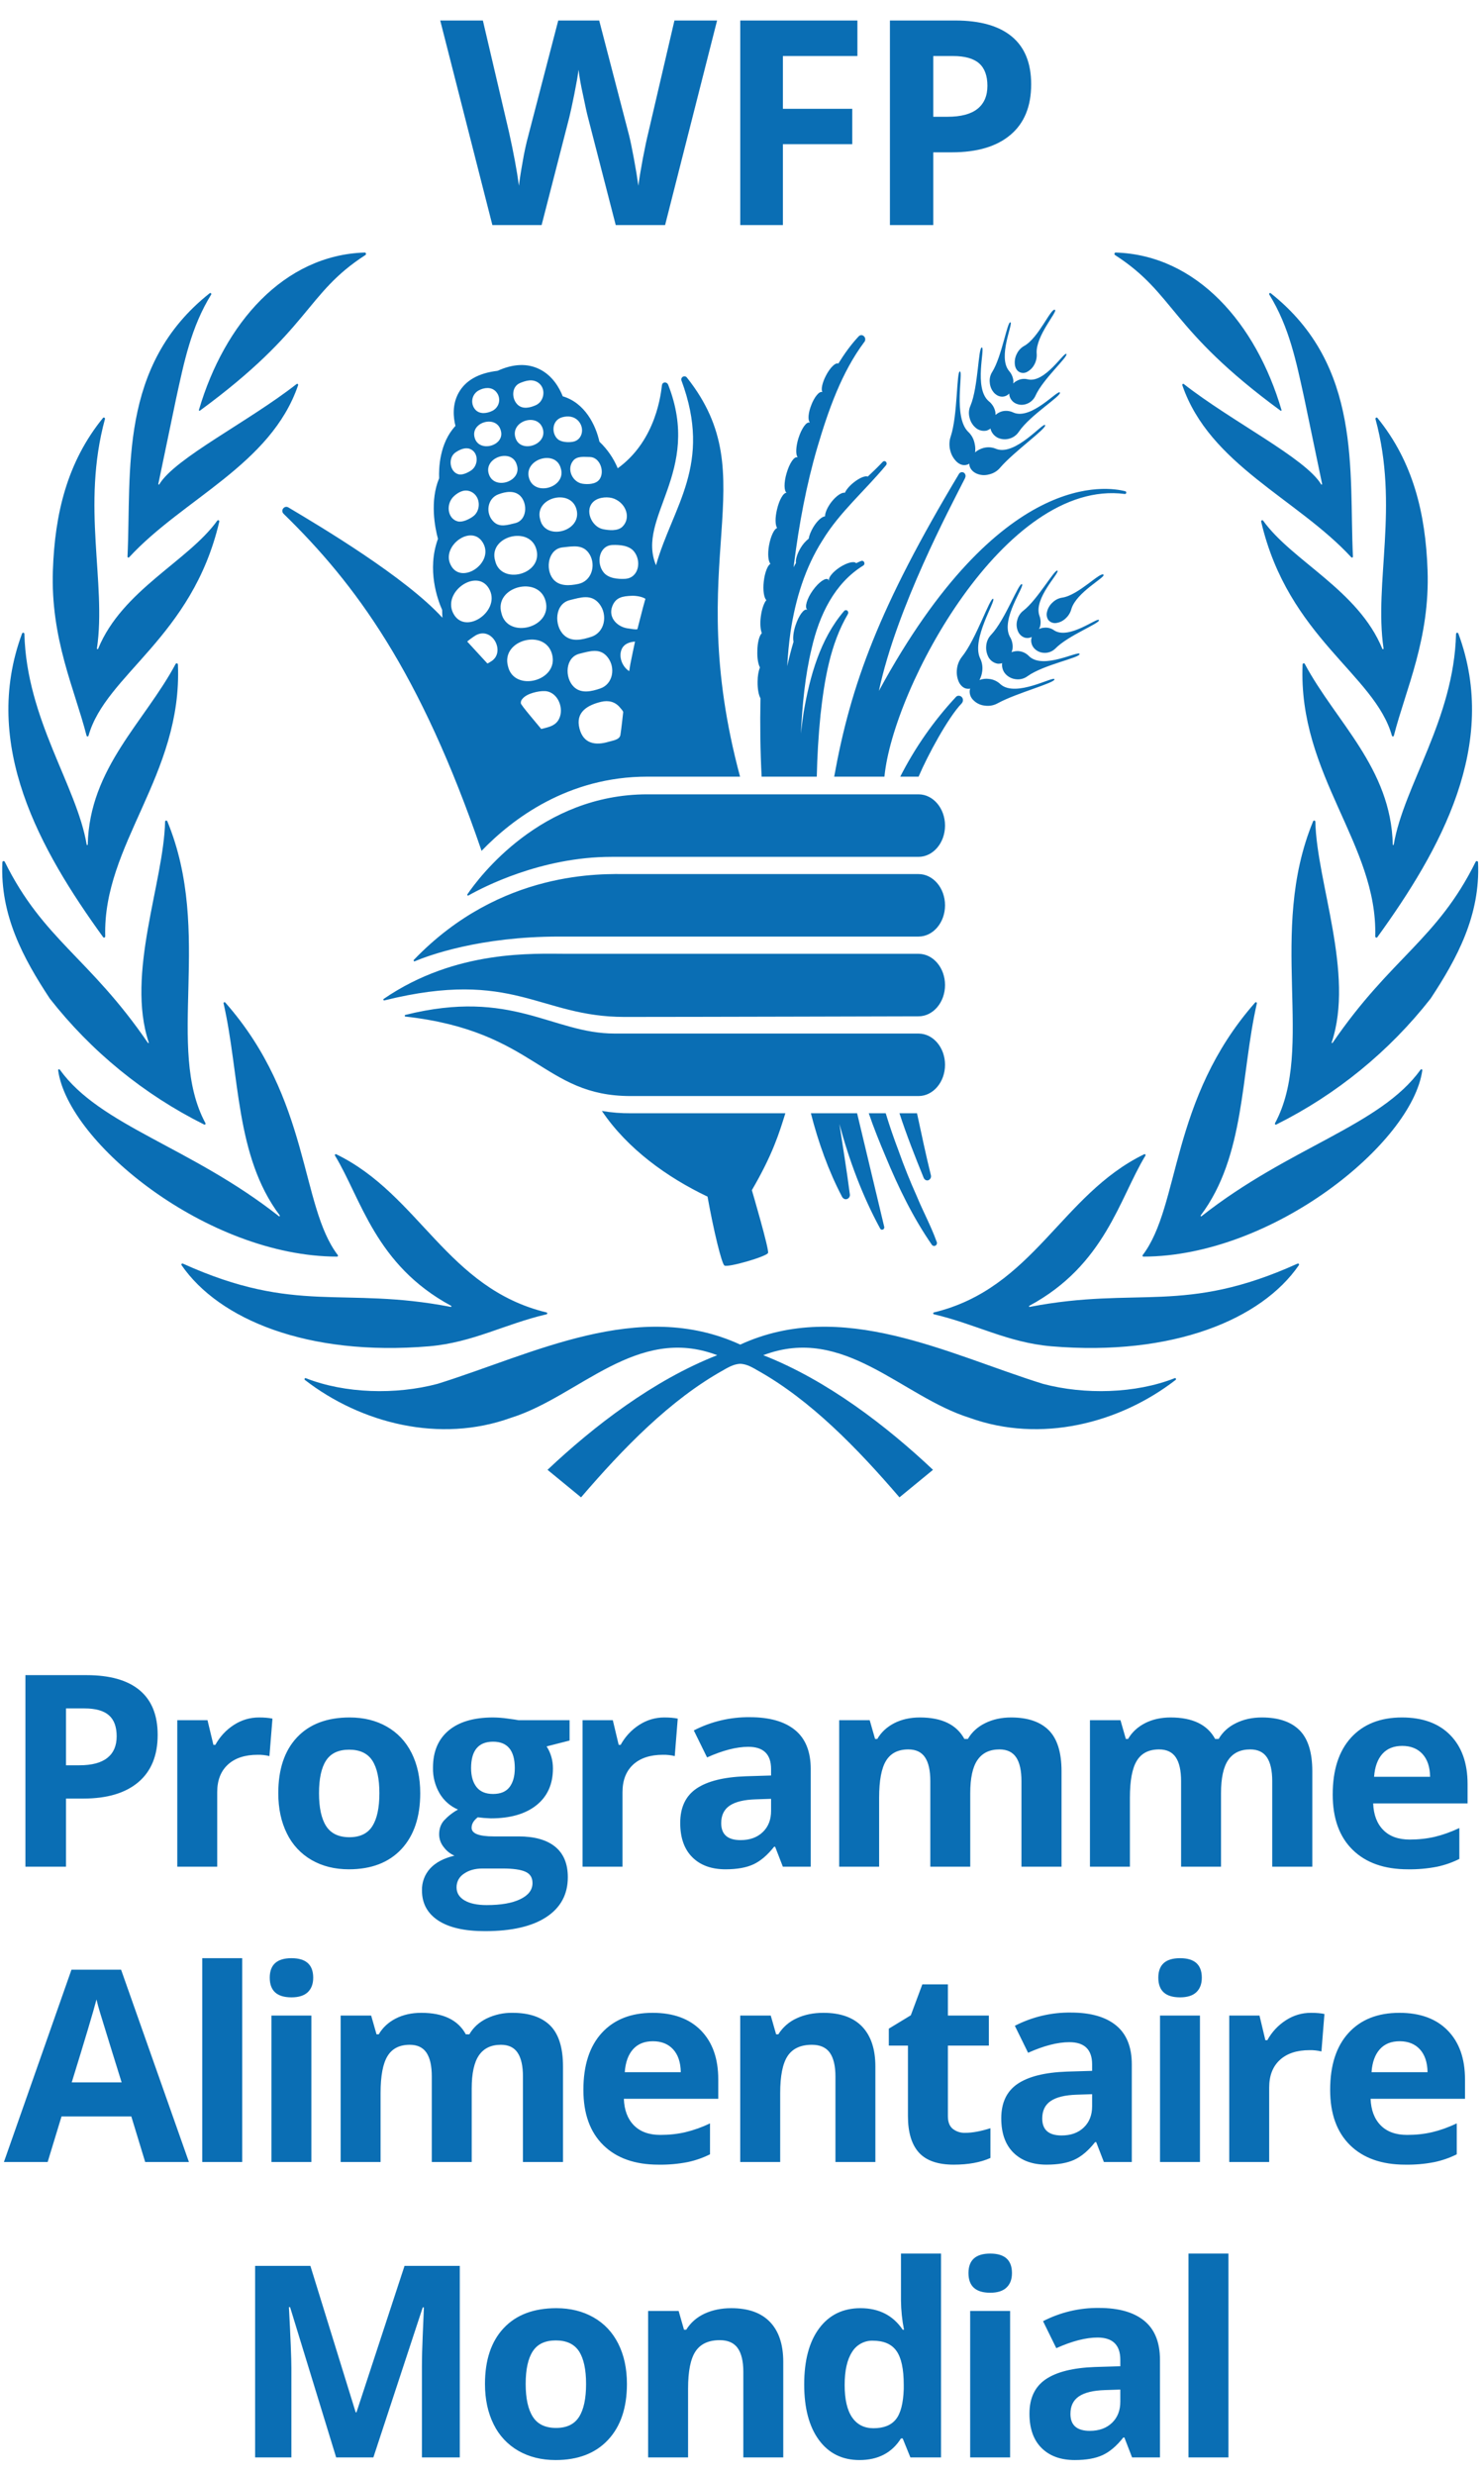 <svg width="57" height="95" viewBox="0 0 57 95" fill="none" xmlns="http://www.w3.org/2000/svg">
<path fill-rule="evenodd" clip-rule="evenodd" d="M12.912 94.333L11.142 88.564H11.097C11.16 89.738 11.192 90.521 11.192 90.913V94.333H9.799V86.98H11.922L13.662 92.603H13.692L15.538 86.98H17.66V94.333H16.206V90.853C16.206 90.689 16.209 90.499 16.214 90.284C16.219 90.07 16.242 89.5 16.282 88.574H16.237L14.341 94.333H12.912ZM20.191 91.512C20.191 92.068 20.283 92.489 20.467 92.774C20.648 93.059 20.947 93.201 21.359 93.201C21.767 93.201 22.062 93.06 22.242 92.776C22.422 92.493 22.511 92.071 22.511 91.512C22.511 90.955 22.42 90.538 22.24 90.259C22.058 89.982 21.761 89.842 21.349 89.842C20.939 89.842 20.644 89.98 20.465 90.257C20.283 90.533 20.191 90.952 20.191 91.512ZM24.08 91.512C24.08 92.427 23.838 93.143 23.355 93.659C22.873 94.176 22.201 94.434 21.34 94.434C20.799 94.434 20.322 94.315 19.91 94.079C19.498 93.843 19.167 93.488 18.96 93.061C18.739 92.618 18.628 92.102 18.628 91.512C18.628 90.593 18.868 89.879 19.347 89.369C19.826 88.859 20.5 88.604 21.369 88.604C21.908 88.604 22.385 88.722 22.797 88.957C23.209 89.191 23.527 89.528 23.748 89.968C23.969 90.407 24.08 90.922 24.08 91.512ZM30.085 94.333H28.551V91.049C28.551 90.644 28.478 90.339 28.335 90.136C28.19 89.934 27.961 89.832 27.645 89.832C27.217 89.832 26.906 89.976 26.715 90.262C26.524 90.549 26.429 91.023 26.429 91.688V94.333H24.894V88.71H26.066L26.272 89.43H26.358C26.529 89.158 26.764 88.952 27.064 88.813C27.364 88.674 27.706 88.604 28.088 88.604C28.742 88.604 29.238 88.781 29.577 89.135C29.915 89.489 30.085 89.999 30.085 90.667V94.333ZM33.55 93.212C33.942 93.212 34.229 93.098 34.412 92.869C34.594 92.642 34.695 92.254 34.712 91.708V91.542C34.712 90.938 34.619 90.506 34.432 90.244C34.246 89.982 33.944 89.852 33.524 89.852C33.364 89.847 33.207 89.885 33.067 89.962C32.927 90.038 32.809 90.15 32.727 90.287C32.538 90.577 32.443 90.999 32.443 91.552C32.443 92.105 32.539 92.52 32.73 92.797C32.921 93.073 33.194 93.212 33.55 93.212ZM33.012 94.434C32.351 94.434 31.832 94.177 31.455 93.664C31.078 93.151 30.889 92.44 30.889 91.531C30.889 90.609 31.081 89.892 31.465 89.377C31.849 88.862 32.378 88.604 33.051 88.604C33.76 88.604 34.3 88.88 34.672 89.43H34.722C34.649 89.06 34.61 88.685 34.606 88.308V86.508H36.145V94.333H34.968L34.672 93.604H34.606C34.258 94.157 33.725 94.434 33.012 94.434ZM37.264 94.333H38.798V88.71H37.264V94.333ZM37.199 87.257C37.199 86.757 37.477 86.508 38.034 86.508C38.591 86.508 38.869 86.757 38.869 87.257C38.869 87.495 38.8 87.68 38.66 87.812C38.521 87.945 38.312 88.011 38.034 88.011C37.477 88.011 37.199 87.76 37.199 87.257ZM43.031 91.728L42.437 91.748C41.992 91.762 41.66 91.842 41.442 91.989C41.223 92.137 41.115 92.361 41.115 92.663C41.115 93.096 41.363 93.313 41.859 93.313C42.215 93.313 42.499 93.21 42.712 93.005C42.925 92.801 43.031 92.529 43.031 92.191V91.728ZM43.483 94.333L43.187 93.568H43.146C42.889 93.894 42.623 94.119 42.349 94.245C42.076 94.371 41.72 94.434 41.281 94.434C40.741 94.434 40.316 94.279 40.006 93.971C39.696 93.662 39.541 93.224 39.541 92.653C39.541 92.057 39.75 91.616 40.167 91.333C40.585 91.05 41.214 90.893 42.055 90.862L43.031 90.833V90.586C43.031 90.017 42.739 89.731 42.156 89.731C41.707 89.731 41.178 89.867 40.572 90.139L40.063 89.103C40.729 88.76 41.468 88.585 42.217 88.595C42.971 88.595 43.549 88.759 43.951 89.088C44.353 89.416 44.554 89.916 44.554 90.586V94.333H43.483ZM45.65 94.333H47.184V86.508H45.65V94.333ZM4.672 79.937C4.392 79.041 4.114 78.144 3.839 77.246C3.789 77.083 3.745 76.919 3.706 76.753C3.595 77.182 3.279 78.243 2.755 79.937H4.672ZM5.577 82.994L5.044 81.244H2.363L1.83 82.994H0.15L2.745 75.611H4.651L7.257 82.994H5.577ZM7.768 82.994H9.302V75.169H7.768V82.994ZM10.426 82.994H11.96V77.371H10.426V82.994ZM10.361 75.918C10.361 75.418 10.639 75.169 11.196 75.169C11.752 75.169 12.03 75.418 12.03 75.918C12.03 76.156 11.961 76.341 11.822 76.474C11.682 76.606 11.474 76.672 11.196 76.672C10.639 76.672 10.361 76.421 10.361 75.918ZM18.118 82.994H16.585V79.71C16.585 79.305 16.517 79 16.381 78.797C16.245 78.595 16.031 78.493 15.739 78.493C15.347 78.493 15.062 78.637 14.885 78.926C14.707 79.214 14.618 79.688 14.618 80.349V82.994H13.084V77.371H14.256L14.462 78.091H14.548C14.698 77.832 14.917 77.631 15.201 77.484C15.487 77.339 15.813 77.266 16.182 77.266C17.024 77.266 17.594 77.541 17.892 78.091H18.028C18.179 77.829 18.401 77.626 18.695 77.482C19.005 77.334 19.344 77.26 19.687 77.266C20.324 77.266 20.806 77.43 21.135 77.756C21.461 78.083 21.625 78.607 21.625 79.328V82.994H20.086V79.71C20.086 79.305 20.017 79 19.881 78.797C19.746 78.595 19.532 78.493 19.24 78.493C18.864 78.493 18.584 78.627 18.398 78.895C18.212 79.163 18.118 79.589 18.118 80.173V82.994ZM25.078 78.357C24.753 78.357 24.498 78.46 24.314 78.666C24.13 78.873 24.024 79.165 23.997 79.544H26.149C26.142 79.165 26.044 78.873 25.853 78.666C25.662 78.46 25.403 78.357 25.078 78.357ZM25.295 83.095C24.389 83.095 23.681 82.845 23.173 82.346C22.663 81.846 22.408 81.139 22.408 80.223C22.408 79.281 22.643 78.553 23.114 78.038C23.586 77.523 24.237 77.266 25.068 77.266C25.863 77.266 26.481 77.492 26.924 77.944C27.367 78.398 27.588 79.022 27.588 79.82V80.566H23.962C23.978 81.001 24.107 81.341 24.349 81.586C24.591 81.831 24.93 81.953 25.365 81.953C25.704 81.953 26.024 81.918 26.326 81.848C26.652 81.769 26.968 81.656 27.271 81.511V82.697C26.998 82.834 26.709 82.934 26.411 82.997C26.043 83.068 25.669 83.101 25.295 83.095ZM33.623 82.994H32.089V79.71C32.089 79.305 32.016 79 31.873 78.797C31.728 78.595 31.499 78.493 31.183 78.493C30.755 78.493 30.444 78.637 30.253 78.923C30.062 79.21 29.967 79.685 29.967 80.349V82.994H28.432V77.371H29.604L29.81 78.091H29.896C30.065 77.82 30.311 77.606 30.602 77.475C30.902 77.335 31.244 77.266 31.626 77.266C32.28 77.266 32.776 77.442 33.115 77.796C33.453 78.15 33.623 78.66 33.623 79.328V82.994ZM37.077 81.873C37.345 81.873 37.667 81.814 38.042 81.696V82.838C37.66 83.009 37.19 83.095 36.634 83.095C36.02 83.095 35.574 82.939 35.294 82.63C35.014 82.319 34.874 81.854 34.874 81.234V78.524H34.139V77.874L34.984 77.361L35.426 76.175H36.408V77.371H37.982V78.524H36.408V81.234C36.408 81.452 36.468 81.613 36.592 81.717C36.73 81.826 36.902 81.881 37.077 81.873ZM41.948 80.389L41.354 80.409C40.909 80.423 40.577 80.503 40.359 80.65C40.14 80.798 40.032 81.023 40.032 81.324C40.032 81.757 40.28 81.974 40.776 81.974C41.132 81.974 41.416 81.871 41.629 81.666C41.842 81.462 41.948 81.19 41.948 80.852V80.389ZM42.4 82.994L42.104 82.229H42.063C41.806 82.555 41.54 82.78 41.266 82.906C40.993 83.032 40.638 83.095 40.198 83.095C39.658 83.095 39.233 82.94 38.923 82.632C38.613 82.323 38.458 81.885 38.458 81.314C38.458 80.718 38.667 80.277 39.084 79.994C39.502 79.711 40.131 79.554 40.972 79.523L41.948 79.494V79.247C41.948 78.678 41.656 78.393 41.073 78.393C40.624 78.393 40.096 78.528 39.489 78.8L38.98 77.764C39.646 77.421 40.385 77.246 41.134 77.256C41.887 77.256 42.466 77.42 42.868 77.749C43.27 78.077 43.472 78.577 43.472 79.247V82.994H42.4ZM44.556 82.994H46.09V77.371H44.556V82.994ZM44.491 75.918C44.491 75.418 44.769 75.169 45.326 75.169C45.883 75.169 46.161 75.418 46.161 75.918C46.161 76.156 46.092 76.341 45.952 76.474C45.813 76.606 45.604 76.672 45.326 76.672C44.769 76.672 44.491 76.421 44.491 75.918ZM50.353 77.266C50.56 77.266 50.733 77.281 50.871 77.311L50.756 78.749C50.608 78.713 50.456 78.696 50.303 78.699C49.813 78.699 49.431 78.825 49.158 79.076C48.885 79.328 48.749 79.68 48.749 80.133V82.994H47.215V77.371H48.377L48.602 78.316H48.678C48.852 78.002 49.088 77.748 49.385 77.555C49.681 77.362 50.004 77.266 50.353 77.266ZM53.76 78.357C53.435 78.357 53.181 78.46 52.997 78.666C52.812 78.873 52.707 79.165 52.68 79.544H54.832C54.825 79.165 54.726 78.873 54.536 78.666C54.345 78.46 54.086 78.357 53.76 78.357ZM53.977 83.095C53.072 83.095 52.364 82.845 51.855 82.346C51.346 81.846 51.091 81.139 51.091 80.223C51.091 79.281 51.326 78.553 51.797 78.038C52.268 77.523 52.92 77.266 53.751 77.266C54.546 77.266 55.164 77.492 55.606 77.944C56.05 78.398 56.27 79.022 56.27 79.82V80.566H52.644C52.661 81.001 52.79 81.341 53.032 81.586C53.273 81.831 53.612 81.953 54.048 81.953C54.387 81.953 54.707 81.918 55.009 81.848C55.31 81.777 55.625 81.665 55.954 81.511V82.697C55.681 82.834 55.392 82.934 55.093 82.997C54.725 83.069 54.351 83.101 53.977 83.095ZM2.535 67.764H3.048C3.528 67.764 3.886 67.669 4.124 67.479C4.362 67.29 4.481 67.015 4.481 66.652C4.481 66.287 4.382 66.017 4.182 65.843C3.983 65.668 3.67 65.581 3.244 65.581H2.535V67.764ZM6.056 66.597C6.056 67.388 5.808 67.993 5.314 68.412C4.819 68.831 4.116 69.041 3.204 69.041H2.535V71.656H0.976V64.304H3.325C4.217 64.304 4.895 64.495 5.359 64.879C5.823 65.264 6.056 65.836 6.056 66.597ZM9.947 65.928C10.155 65.928 10.327 65.943 10.465 65.973L10.349 67.411C10.201 67.375 10.049 67.358 9.897 67.361C9.407 67.361 9.026 67.487 8.753 67.738C8.479 67.99 8.343 68.342 8.343 68.795V71.656H6.809V66.033H7.97L8.197 66.979H8.272C8.447 66.664 8.682 66.41 8.979 66.217C9.276 66.025 9.598 65.928 9.947 65.928ZM12.253 68.835C12.253 69.392 12.344 69.813 12.527 70.098C12.71 70.382 13.008 70.525 13.42 70.525C13.829 70.525 14.123 70.383 14.302 70.1C14.482 69.816 14.572 69.395 14.572 68.835C14.572 68.278 14.481 67.861 14.3 67.582C14.119 67.305 13.822 67.165 13.41 67.165C13.001 67.165 12.706 67.304 12.525 67.58C12.344 67.856 12.253 68.275 12.253 68.835ZM16.141 68.835C16.141 69.75 15.899 70.466 15.417 70.983C14.934 71.499 14.261 71.757 13.4 71.757C12.86 71.757 12.384 71.639 11.971 71.402C11.559 71.166 11.228 70.811 11.021 70.384C10.8 69.941 10.689 69.425 10.689 68.835C10.689 67.916 10.928 67.202 11.408 66.692C11.887 66.183 12.562 65.928 13.43 65.928C13.97 65.928 14.446 66.045 14.858 66.28C15.271 66.515 15.588 66.852 15.809 67.291C16.03 67.731 16.141 68.245 16.141 68.835ZM18.094 67.874C18.094 68.18 18.164 68.421 18.303 68.599C18.442 68.776 18.654 68.865 18.939 68.865C19.227 68.865 19.439 68.776 19.573 68.599C19.707 68.421 19.773 68.18 19.773 67.874C19.773 67.197 19.495 66.858 18.939 66.858C18.376 66.858 18.094 67.197 18.094 67.874ZM17.536 72.451C17.536 72.662 17.638 72.828 17.84 72.949C18.043 73.069 18.327 73.13 18.693 73.13C19.243 73.13 19.674 73.055 19.985 72.903C20.297 72.753 20.453 72.547 20.453 72.285C20.453 72.073 20.361 71.928 20.176 71.848C19.992 71.767 19.707 71.727 19.322 71.727H18.527C18.245 71.727 18.01 71.793 17.82 71.926C17.732 71.982 17.659 72.059 17.609 72.151C17.56 72.243 17.534 72.347 17.536 72.451ZM21.877 66.033V66.814L20.996 67.039C21.156 67.291 21.238 67.572 21.238 67.885C21.238 68.488 21.027 68.958 20.607 69.295C20.185 69.632 19.601 69.801 18.854 69.801L18.577 69.785L18.351 69.76C18.193 69.881 18.114 70.015 18.114 70.162C18.114 70.384 18.396 70.494 18.959 70.494H19.915C20.531 70.494 21.002 70.627 21.326 70.892C21.648 71.156 21.81 71.546 21.81 72.059C21.81 72.716 21.537 73.226 20.988 73.588C20.441 73.949 19.653 74.131 18.627 74.131C17.843 74.131 17.243 73.994 16.829 73.721C16.415 73.447 16.208 73.064 16.208 72.571C16.199 72.257 16.312 71.953 16.525 71.722C16.736 71.494 17.046 71.331 17.455 71.233C17.291 71.162 17.149 71.048 17.043 70.904C16.931 70.767 16.869 70.596 16.867 70.419C16.867 70.204 16.929 70.026 17.053 69.884C17.209 69.716 17.39 69.574 17.591 69.464C17.298 69.338 17.052 69.123 16.889 68.85C16.712 68.549 16.622 68.204 16.631 67.854C16.631 67.24 16.83 66.767 17.229 66.431C17.628 66.096 18.198 65.928 18.939 65.928C19.127 65.93 19.314 65.944 19.5 65.971C19.717 65.999 19.854 66.021 19.915 66.033H21.877ZM25.514 65.928C25.722 65.928 25.894 65.943 26.032 65.973L25.917 67.411C25.769 67.375 25.616 67.358 25.464 67.361C24.974 67.361 24.593 67.487 24.319 67.738C24.047 67.99 23.91 68.342 23.91 68.795V71.656H22.376V66.033H23.538L23.763 66.979H23.84C24.008 66.67 24.251 66.408 24.546 66.217C24.843 66.025 25.165 65.928 25.514 65.928ZM29.617 69.051L29.023 69.071C28.578 69.085 28.246 69.165 28.028 69.312C27.809 69.46 27.701 69.685 27.701 69.986C27.701 70.419 27.949 70.636 28.445 70.636C28.801 70.636 29.085 70.533 29.298 70.328C29.511 70.124 29.617 69.853 29.617 69.514V69.051ZM30.069 71.656L29.773 70.892H29.732C29.474 71.217 29.209 71.442 28.935 71.568C28.662 71.694 28.306 71.757 27.867 71.757C27.327 71.757 26.902 71.603 26.592 71.294C26.282 70.985 26.127 70.547 26.127 69.977C26.127 69.38 26.336 68.939 26.753 68.656C27.171 68.373 27.8 68.216 28.641 68.186L29.617 68.156V67.909C29.617 67.34 29.325 67.055 28.742 67.055C28.293 67.055 27.764 67.19 27.158 67.462L26.649 66.426C27.314 66.083 28.053 65.909 28.802 65.918C29.556 65.918 30.135 66.082 30.537 66.411C30.939 66.739 31.14 67.239 31.14 67.909V71.656H30.069ZM37.267 71.656H35.733V68.372C35.733 67.967 35.666 67.662 35.53 67.459C35.394 67.257 35.181 67.155 34.889 67.155C34.497 67.155 34.212 67.299 34.034 67.588C33.856 67.876 33.767 68.351 33.767 69.011V71.656H32.233V66.033H33.405L33.611 66.753H33.697C33.847 66.494 34.065 66.293 34.35 66.146C34.635 66.001 34.963 65.928 35.331 65.928C36.173 65.928 36.743 66.203 37.041 66.753H37.176C37.328 66.491 37.55 66.288 37.843 66.145C38.136 66 38.468 65.928 38.837 65.928C39.473 65.928 39.956 66.092 40.283 66.418C40.609 66.745 40.773 67.27 40.773 67.99V71.656H39.234V68.372C39.234 67.967 39.166 67.662 39.03 67.459C38.894 67.257 38.68 67.155 38.389 67.155C38.014 67.155 37.733 67.289 37.547 67.558C37.36 67.825 37.267 68.251 37.267 68.835V71.656ZM46.899 71.656H45.365V68.372C45.365 67.967 45.298 67.662 45.162 67.459C45.026 67.257 44.812 67.155 44.52 67.155C44.129 67.155 43.843 67.299 43.666 67.588C43.488 67.876 43.399 68.351 43.399 69.011V71.656H41.865V66.033H43.037L43.243 66.753H43.329C43.479 66.494 43.697 66.293 43.982 66.146C44.267 66.001 44.595 65.928 44.963 65.928C45.804 65.928 46.375 66.203 46.673 66.753H46.808C46.96 66.491 47.181 66.288 47.475 66.145C47.768 66 48.099 65.928 48.468 65.928C49.105 65.928 49.588 66.092 49.915 66.418C50.241 66.745 50.405 67.27 50.405 67.99V71.656H48.866V68.372C48.866 67.967 48.798 67.662 48.662 67.459C48.526 67.257 48.312 67.155 48.021 67.155C47.645 67.155 47.365 67.289 47.178 67.558C46.992 67.825 46.899 68.251 46.899 68.835V71.656ZM53.859 67.02C53.534 67.02 53.279 67.122 53.095 67.328C52.911 67.535 52.806 67.827 52.778 68.206H54.93C54.924 67.827 54.825 67.535 54.635 67.328C54.443 67.122 54.184 67.02 53.859 67.02ZM54.076 71.757C53.171 71.757 52.463 71.507 51.954 71.008C51.444 70.508 51.189 69.801 51.189 68.885C51.189 67.943 51.425 67.215 51.895 66.7C52.367 66.186 53.018 65.928 53.849 65.928C54.644 65.928 55.262 66.154 55.705 66.606C56.148 67.06 56.369 67.685 56.369 68.482V69.228H52.743C52.76 69.663 52.889 70.003 53.131 70.248C53.372 70.493 53.711 70.615 54.146 70.615C54.485 70.615 54.806 70.58 55.107 70.51C55.409 70.439 55.723 70.327 56.053 70.173V71.359C55.78 71.496 55.491 71.596 55.192 71.659C54.824 71.73 54.45 71.763 54.076 71.757ZM35.847 4.482H36.395C36.907 4.482 37.29 4.381 37.544 4.179C37.798 3.977 37.926 3.682 37.926 3.295C37.926 2.905 37.819 2.617 37.606 2.431C37.393 2.245 37.059 2.151 36.604 2.151H35.847V4.482ZM39.607 3.236C39.607 4.081 39.343 4.728 38.814 5.175C38.286 5.623 37.535 5.847 36.561 5.847H35.847V8.64H34.182V0.787H36.69C37.642 0.787 38.367 0.992 38.863 1.402C39.359 1.813 39.607 2.423 39.607 3.236ZM30.071 8.64H28.433V0.787H32.933V2.151H30.071V4.177H32.735V5.535H30.071V8.64ZM25.546 8.64H23.65L22.586 4.514C22.546 4.368 22.479 4.064 22.385 3.604C22.316 3.298 22.261 2.989 22.221 2.678C22.199 2.872 22.145 3.182 22.06 3.61C21.974 4.037 21.907 4.343 21.861 4.525L20.803 8.64H18.912L16.909 0.787H18.547L19.551 5.073C19.727 5.864 19.854 6.55 19.933 7.13C19.954 6.926 20.003 6.61 20.08 6.183C20.136 5.847 20.209 5.515 20.298 5.186L21.442 0.787H23.015L24.16 5.186C24.21 5.383 24.273 5.684 24.348 6.088C24.423 6.493 24.48 6.84 24.52 7.13C24.555 6.851 24.613 6.502 24.691 6.085C24.77 5.669 24.842 5.331 24.906 5.073L25.905 0.787H27.543L25.546 8.64ZM21.473 35.952C18.422 35.952 16.463 36.677 15.929 36.901C15.897 36.915 15.872 36.87 15.896 36.846C19.249 33.36 23.174 33.553 24.118 33.553H35.28C35.842 33.553 36.298 34.09 36.298 34.753C36.298 35.415 35.842 35.952 35.28 35.952H21.473ZM23.987 39.037C20.7 39.037 19.741 37.169 14.765 38.402C14.731 38.411 14.708 38.364 14.738 38.345C17.511 36.441 20.529 36.614 21.748 36.614H35.28C35.842 36.614 36.298 37.151 36.298 37.813C36.298 38.476 35.842 39.013 35.28 39.013C35.28 39.013 26.591 39.037 23.987 39.037ZM24.221 42.074C20.846 42.074 20.576 39.584 15.574 39.023C15.539 39.02 15.535 38.968 15.57 38.959C19.678 37.932 21.207 39.675 23.607 39.675H35.28C35.842 39.675 36.298 40.212 36.298 40.874C36.298 41.537 35.842 42.074 35.28 42.074H24.221ZM23.489 32.892C20.772 32.892 18.52 34.076 17.993 34.375C17.964 34.392 17.934 34.356 17.953 34.329C18.394 33.681 20.773 30.492 24.864 30.492H35.28C35.842 30.492 36.298 31.029 36.298 31.692C36.298 32.354 35.842 32.892 35.28 32.892H23.489ZM38.429 26.267C38.309 26.151 38.153 26.078 37.986 26.062C37.863 26.045 37.739 26.06 37.623 26.104C37.671 26.006 37.71 25.9 37.726 25.775C37.752 25.599 37.722 25.42 37.642 25.262C37.306 24.526 38.266 23.054 38.146 22.987C38.03 22.924 37.484 24.547 36.954 25.204C36.842 25.344 36.773 25.514 36.755 25.692C36.734 25.868 36.764 26.046 36.842 26.205C36.915 26.338 37.028 26.431 37.159 26.439C37.195 26.444 37.231 26.442 37.266 26.434C37.258 26.453 37.252 26.472 37.248 26.492C37.239 26.563 37.248 26.636 37.272 26.703C37.297 26.77 37.337 26.831 37.39 26.88C37.508 26.999 37.664 27.072 37.831 27.087C38.001 27.112 38.174 27.079 38.324 26.995C39.043 26.601 40.534 26.213 40.502 26.075C40.473 25.937 39.02 26.79 38.429 26.267ZM39.529 25.193C39.423 25.078 39.278 25.008 39.122 24.994C39.031 24.989 38.939 25.003 38.854 25.036C38.868 24.991 38.886 24.951 38.891 24.906C38.91 24.745 38.874 24.581 38.789 24.443C38.424 23.766 39.377 22.488 39.253 22.424C39.13 22.36 38.608 23.792 38.077 24.358C37.963 24.472 37.894 24.623 37.881 24.784C37.864 24.946 37.899 25.108 37.98 25.249C38.017 25.309 38.067 25.36 38.125 25.399C38.184 25.439 38.25 25.465 38.319 25.477C38.379 25.481 38.439 25.474 38.497 25.456C38.495 25.464 38.487 25.475 38.489 25.482C38.483 25.555 38.493 25.628 38.517 25.696C38.541 25.765 38.579 25.828 38.629 25.881C38.735 25.993 38.879 26.062 39.033 26.075C39.187 26.092 39.342 26.05 39.466 25.958C40.085 25.512 41.502 25.246 41.466 25.103C41.431 24.964 40.075 25.714 39.529 25.193ZM40.492 24.199C40.38 24.117 40.241 24.08 40.103 24.096C40.035 24.1 39.968 24.117 39.907 24.146C39.917 24.117 39.935 24.093 39.946 24.063C39.984 23.921 39.976 23.77 39.923 23.633C39.692 22.969 40.715 21.986 40.616 21.906C40.515 21.832 39.851 23.022 39.306 23.442C39.191 23.53 39.11 23.655 39.075 23.796C39.032 23.936 39.04 24.087 39.096 24.223C39.119 24.282 39.154 24.336 39.2 24.38C39.246 24.424 39.301 24.457 39.361 24.478C39.451 24.503 39.547 24.493 39.631 24.452C39.611 24.506 39.603 24.564 39.608 24.622C39.621 24.757 39.686 24.872 39.794 24.951C39.896 25.031 40.035 25.071 40.179 25.06C40.319 25.048 40.449 24.985 40.547 24.885C41.038 24.388 42.261 23.923 42.211 23.803C42.159 23.684 41.059 24.568 40.492 24.199ZM42.387 22.065C42.285 21.914 41.429 22.852 40.796 22.942C40.661 22.963 40.536 23.025 40.437 23.12C40.328 23.215 40.251 23.341 40.217 23.481C40.201 23.536 40.197 23.593 40.207 23.65C40.216 23.706 40.238 23.759 40.271 23.806C40.308 23.848 40.355 23.88 40.407 23.899C40.459 23.918 40.516 23.924 40.571 23.915C40.709 23.895 40.836 23.831 40.935 23.734C41.04 23.639 41.115 23.515 41.151 23.378C41.342 22.735 42.463 22.164 42.387 22.065ZM24.693 23.335C24.667 23.429 24.483 24.151 24.483 24.151C24.431 24.181 24.21 24.133 24.152 24.127C23.73 24.087 23.352 23.721 23.514 23.282C23.647 22.924 23.918 22.886 24.263 22.871C24.405 22.864 24.662 22.898 24.791 22.987C24.791 22.987 24.74 23.152 24.693 23.335ZM24.207 25.517C24.195 25.6 24.181 25.682 24.168 25.764C23.906 25.6 23.751 25.222 23.877 24.924C23.974 24.699 24.215 24.639 24.391 24.629C24.327 24.924 24.266 25.22 24.207 25.517ZM23.829 28.214C23.797 28.399 23.546 28.424 23.376 28.475C22.88 28.623 22.41 28.56 22.258 27.967C22.092 27.332 22.573 27.066 23.087 26.941C23.368 26.875 23.628 26.931 23.819 27.167C23.867 27.226 23.924 27.279 23.937 27.335C23.937 27.335 23.861 28.04 23.829 28.214ZM22.268 25.092C22.651 24.999 23.048 24.855 23.342 25.233C23.651 25.628 23.549 26.264 23.05 26.431C22.722 26.542 22.326 26.638 22.045 26.37C21.677 26.019 21.704 25.222 22.268 25.092ZM21.893 23.035C22.297 22.937 22.714 22.788 23.024 23.184C23.347 23.599 23.239 24.268 22.717 24.443C22.37 24.558 21.953 24.659 21.659 24.377C21.273 24.01 21.302 23.173 21.893 23.035ZM21.517 27.48C21.412 27.85 21.108 27.906 20.788 27.983C20.578 27.725 20.014 27.074 20.005 26.997C20.002 26.966 20.006 26.936 20.016 26.907C20.043 26.83 20.132 26.755 20.197 26.713C20.389 26.588 20.798 26.495 21.019 26.54C21.415 26.625 21.622 27.109 21.517 27.48ZM19.513 25.581C19.224 24.558 20.94 24.111 21.205 25.116C21.478 26.147 19.746 26.585 19.513 25.581ZM19.26 23.538C18.967 22.52 20.691 22.073 20.956 23.072C21.229 24.106 19.494 24.544 19.26 23.538ZM19.019 21.529C18.738 20.58 20.358 20.16 20.604 21.096C20.859 22.058 19.239 22.472 19.019 21.529ZM18.854 25.395C18.774 25.442 18.744 25.467 18.718 25.467L17.947 24.629C17.956 24.606 18.195 24.433 18.274 24.388C18.914 24.032 19.442 25.049 18.854 25.395ZM17.392 23.508C17.011 22.668 18.397 21.757 18.817 22.663C19.203 23.498 17.817 24.425 17.392 23.508ZM18.557 20.849C18.995 21.627 17.676 22.496 17.298 21.659C16.962 20.936 18.135 20.094 18.557 20.849ZM17.449 19.034C17.644 18.862 17.869 18.768 18.1 18.879C18.471 19.058 18.481 19.613 18.158 19.833C18.011 19.935 17.762 20.059 17.581 20.014C17.184 19.913 17.109 19.335 17.449 19.034ZM17.499 17.365C17.659 17.257 17.872 17.16 18.056 17.235C18.39 17.371 18.379 17.856 18.108 18.05C17.985 18.138 17.762 18.247 17.613 18.207C17.274 18.122 17.191 17.574 17.499 17.365ZM18.386 14.987C18.585 14.879 18.872 14.835 19.051 15.035C19.1 15.088 19.135 15.152 19.155 15.221C19.175 15.291 19.179 15.364 19.166 15.435C19.153 15.506 19.124 15.573 19.08 15.63C19.037 15.688 18.981 15.735 18.917 15.768C18.704 15.875 18.418 15.914 18.25 15.717C18.204 15.663 18.171 15.599 18.153 15.53C18.135 15.461 18.132 15.39 18.145 15.32C18.158 15.25 18.186 15.184 18.228 15.126C18.27 15.069 18.324 15.021 18.386 14.987ZM18.229 16.793C18.069 16.198 19.072 15.917 19.234 16.522C19.415 17.11 18.389 17.402 18.229 16.793ZM19.846 17.833C20.079 18.476 18.99 18.84 18.778 18.205C18.56 17.562 19.654 17.195 19.846 17.833ZM19.982 14.7C20.19 14.616 20.456 14.527 20.688 14.7C20.977 14.916 20.914 15.401 20.583 15.553C20.365 15.651 20.087 15.717 19.893 15.545C19.646 15.324 19.633 14.84 19.982 14.7ZM19.791 20.081C19.497 20.149 19.19 20.267 18.946 20.014C18.633 19.692 18.722 19.129 19.145 18.975C19.418 18.872 19.764 18.813 19.988 19.041C20.274 19.334 20.242 19.972 19.791 20.081ZM19.796 16.796C19.607 16.159 20.646 15.832 20.846 16.451C21.05 17.086 19.974 17.423 19.796 16.796ZM21.536 17.965C21.78 18.693 20.549 19.082 20.323 18.364C20.095 17.631 21.334 17.243 21.536 17.965ZM21.601 16.015C21.818 15.957 22.048 15.978 22.213 16.156C22.465 16.427 22.378 16.889 22.006 16.958C21.83 16.99 21.559 16.977 21.423 16.857C21.176 16.64 21.188 16.126 21.601 16.015ZM22.651 17.543C23.048 17.543 23.247 18.125 23.016 18.415C22.877 18.59 22.578 18.601 22.373 18.569C21.995 18.51 21.754 18.024 22.008 17.694C22.163 17.495 22.428 17.543 22.651 17.543ZM20.748 19.94C20.505 19.103 21.927 18.728 22.145 19.56C22.365 20.405 20.935 20.777 20.748 19.94ZM21.62 21.011C22.008 20.971 22.412 20.88 22.651 21.287C22.901 21.717 22.714 22.315 22.21 22.416C21.88 22.485 21.478 22.517 21.242 22.225C20.932 21.837 21.055 21.063 21.62 21.011ZM23.594 19.146C24.074 19.344 24.237 19.911 23.898 20.227C23.717 20.392 23.386 20.359 23.163 20.314C22.717 20.227 22.426 19.556 22.817 19.238C23.017 19.075 23.376 19.056 23.594 19.146ZM24.349 21.165C24.651 21.534 24.538 22.187 24.011 22.22C23.735 22.235 23.376 22.204 23.189 21.978C22.89 21.616 23.003 20.939 23.53 20.92C23.806 20.91 24.163 20.939 24.349 21.165ZM26.389 14.5C26.375 14.479 26.354 14.462 26.33 14.453C26.306 14.444 26.28 14.443 26.255 14.45C26.192 14.471 26.15 14.541 26.173 14.602C27.378 17.838 25.84 19.432 25.197 21.699C24.425 19.857 26.982 18.125 25.664 14.769C25.656 14.748 25.642 14.728 25.625 14.713C25.608 14.699 25.587 14.688 25.564 14.684C25.499 14.676 25.436 14.703 25.425 14.79C25.391 15.027 25.236 16.887 23.727 17.976C23.567 17.591 23.327 17.243 23.024 16.956C22.885 16.329 22.475 15.468 21.615 15.213C21.486 14.889 21.226 14.423 20.727 14.174C20.258 13.94 19.715 13.961 19.111 14.235C18.381 14.32 17.88 14.604 17.615 15.08C17.365 15.529 17.41 16.018 17.494 16.35C16.88 17.006 16.851 17.979 16.867 18.359C16.502 19.235 16.707 20.259 16.822 20.684C16.387 21.874 16.812 23.03 16.983 23.413C16.983 23.516 16.988 23.615 16.993 23.713C15.565 22.15 12.316 20.216 11.075 19.478C11.047 19.461 11.014 19.453 10.981 19.457C10.948 19.461 10.918 19.476 10.894 19.499C10.879 19.513 10.867 19.529 10.858 19.547C10.85 19.566 10.845 19.586 10.844 19.606C10.844 19.626 10.847 19.646 10.854 19.665C10.861 19.684 10.872 19.701 10.886 19.716C13.655 22.416 16.124 25.748 18.497 32.662C19.681 31.432 21.819 29.813 24.864 29.813H28.425C26.163 21.385 29.456 18.369 26.389 14.5ZM43.224 18.858C42.573 18.688 38.416 17.952 33.758 26.521C34.437 23.33 36.503 19.469 37.07 18.348V18.34C37.086 18.308 37.09 18.272 37.083 18.237C37.075 18.202 37.056 18.171 37.028 18.149C37.013 18.139 36.997 18.131 36.979 18.128C36.962 18.124 36.944 18.123 36.926 18.127C36.909 18.13 36.892 18.136 36.877 18.146C36.862 18.156 36.849 18.168 36.839 18.183C33.761 23.317 32.679 26.274 32.041 29.813H33.971C34.298 26.402 38.608 18.364 43.201 18.962H43.205C43.211 18.963 43.217 18.963 43.223 18.961C43.229 18.96 43.235 18.957 43.24 18.953C43.245 18.95 43.249 18.945 43.252 18.939C43.255 18.934 43.257 18.928 43.258 18.922C43.26 18.916 43.261 18.909 43.26 18.902C43.26 18.895 43.258 18.889 43.255 18.883C43.252 18.877 43.247 18.871 43.242 18.867C43.237 18.863 43.23 18.86 43.224 18.858ZM33.962 47.091L32.921 42.735H31.146C31.427 43.841 31.829 44.965 32.348 45.95C32.383 46.009 32.446 46.044 32.509 46.033C32.53 46.029 32.55 46.022 32.569 46.01C32.587 45.999 32.602 45.984 32.615 45.966C32.627 45.949 32.636 45.929 32.641 45.908C32.645 45.887 32.646 45.865 32.642 45.844C32.522 44.922 32.377 44.032 32.241 43.145C32.616 44.539 33.122 45.902 33.805 47.157C33.824 47.196 33.863 47.215 33.899 47.202C33.95 47.191 33.975 47.139 33.962 47.091ZM35.755 45.113C35.574 44.386 35.385 43.492 35.222 42.735H34.548C34.81 43.543 35.164 44.444 35.479 45.215C35.511 45.289 35.582 45.326 35.65 45.308C35.689 45.295 35.722 45.268 35.741 45.231C35.761 45.195 35.766 45.153 35.755 45.113ZM35.981 47.675L35.975 47.664C35.758 47.056 35.456 46.511 35.217 45.927C34.958 45.351 34.722 44.764 34.511 44.168C34.331 43.696 34.167 43.218 34.02 42.735H33.369C33.553 43.28 33.792 43.867 34.015 44.394C34.506 45.581 35.072 46.745 35.794 47.786C35.808 47.805 35.827 47.819 35.85 47.825C35.872 47.832 35.896 47.83 35.918 47.821C35.975 47.8 36.002 47.733 35.981 47.675ZM36.954 26.774C36.905 26.7 36.784 26.684 36.726 26.745C35.87 27.662 35.147 28.695 34.579 29.813H35.283C35.634 28.987 36.426 27.528 36.936 27.003L36.941 26.997C36.993 26.938 37.004 26.84 36.954 26.774ZM31.6 20.729C32.251 19.661 33.217 18.842 34.036 17.854C34.05 17.835 34.057 17.812 34.056 17.788C34.054 17.765 34.044 17.743 34.028 17.726C34.02 17.718 34.011 17.712 34.001 17.707C33.991 17.703 33.98 17.701 33.969 17.7C33.958 17.7 33.947 17.702 33.937 17.706C33.927 17.71 33.918 17.716 33.91 17.724C33.723 17.923 33.53 18.109 33.33 18.295C33.243 18.252 33.023 18.337 32.8 18.513C32.624 18.651 32.498 18.805 32.453 18.916C32.341 18.89 32.128 19.023 31.936 19.268C31.779 19.472 31.687 19.688 31.69 19.82C31.569 19.831 31.393 19.985 31.243 20.229C31.146 20.392 31.083 20.548 31.062 20.678C30.938 20.776 30.833 20.896 30.753 21.032C30.619 21.255 30.551 21.481 30.572 21.611C30.54 21.667 30.509 21.72 30.483 21.776L30.498 21.643C30.69 20.131 30.968 18.632 31.39 17.187C31.816 15.747 32.325 14.294 33.198 13.127L33.204 13.122C33.226 13.091 33.236 13.052 33.233 13.014C33.231 12.976 33.215 12.94 33.188 12.912C33.175 12.898 33.16 12.886 33.142 12.878C33.125 12.87 33.106 12.865 33.087 12.865C33.067 12.865 33.048 12.868 33.031 12.876C33.013 12.884 32.997 12.895 32.984 12.909C32.682 13.23 32.427 13.589 32.199 13.958C32.099 13.905 31.889 14.102 31.729 14.41C31.582 14.689 31.53 14.947 31.585 15.046C31.585 15.046 31.582 15.053 31.577 15.051C31.472 15.005 31.278 15.239 31.16 15.553C31.044 15.848 31.023 16.119 31.102 16.209C31.097 16.214 31.097 16.217 31.094 16.222C30.976 16.18 30.785 16.448 30.666 16.828C30.569 17.15 30.558 17.429 30.629 17.541C30.635 17.545 30.629 17.559 30.624 17.556C30.503 17.514 30.32 17.79 30.212 18.167C30.104 18.531 30.113 18.853 30.215 18.916C30.096 18.903 29.931 19.18 29.845 19.554C29.766 19.878 29.774 20.158 29.85 20.269C29.735 20.304 29.606 20.575 29.54 20.925C29.477 21.268 29.509 21.553 29.593 21.643C29.485 21.699 29.375 21.978 29.336 22.323C29.296 22.666 29.346 22.948 29.435 23.038C29.346 23.139 29.26 23.378 29.223 23.665C29.186 23.938 29.21 24.175 29.262 24.308C29.165 24.391 29.092 24.667 29.089 24.999C29.081 25.265 29.12 25.49 29.189 25.621C29.136 25.753 29.099 25.948 29.099 26.163C29.094 26.442 29.139 26.681 29.21 26.806C29.189 27.786 29.202 28.831 29.254 29.813H31.372C31.389 29.026 31.436 28.24 31.514 27.457C31.663 26.107 31.887 24.736 32.561 23.583L32.566 23.575C32.577 23.555 32.582 23.532 32.58 23.509C32.577 23.486 32.568 23.465 32.553 23.447C32.544 23.439 32.533 23.432 32.522 23.428C32.51 23.424 32.498 23.422 32.486 23.423C32.474 23.423 32.462 23.427 32.45 23.432C32.44 23.438 32.43 23.445 32.422 23.455C31.506 24.518 31.104 25.961 30.868 27.345C30.826 27.616 30.792 27.89 30.761 28.161C30.818 27.05 30.921 25.945 31.175 24.893C31.467 23.612 32.049 22.392 33.159 21.709C33.177 21.698 33.191 21.68 33.198 21.66C33.205 21.64 33.205 21.618 33.198 21.598C33.195 21.586 33.19 21.576 33.183 21.566C33.176 21.556 33.168 21.548 33.157 21.542C33.147 21.535 33.136 21.531 33.124 21.529C33.112 21.528 33.1 21.528 33.089 21.531C33.018 21.553 32.952 21.59 32.884 21.619C32.81 21.529 32.54 21.595 32.262 21.773C31.997 21.946 31.821 22.158 31.839 22.275C31.839 22.281 31.826 22.289 31.826 22.278C31.824 22.265 31.821 22.251 31.813 22.244C31.713 22.161 31.446 22.347 31.22 22.663C30.992 22.979 30.902 23.309 30.999 23.394C31.005 23.396 31.002 23.405 30.997 23.405C30.879 23.357 30.682 23.625 30.558 24C30.469 24.263 30.449 24.505 30.48 24.643C30.48 24.648 30.474 24.653 30.474 24.653C30.383 24.957 30.306 25.262 30.236 25.573C30.262 25.134 30.301 24.693 30.364 24.258C30.551 23.003 30.929 21.776 31.6 20.729ZM38.264 17.232C38.111 17.165 37.94 17.152 37.778 17.195C37.658 17.226 37.547 17.284 37.453 17.365C37.469 17.25 37.462 17.133 37.434 17.02C37.4 16.847 37.312 16.689 37.182 16.57C36.611 15.999 37.004 14.28 36.87 14.259C36.739 14.24 36.786 15.954 36.516 16.756C36.458 16.927 36.452 17.11 36.497 17.285C36.537 17.458 36.628 17.616 36.758 17.737C36.87 17.835 37.007 17.88 37.135 17.84C37.17 17.834 37.203 17.819 37.232 17.798C37.232 17.819 37.232 17.84 37.235 17.862C37.264 18.002 37.364 18.112 37.5 18.175C37.653 18.245 37.826 18.258 37.988 18.212C38.155 18.175 38.306 18.084 38.416 17.952C38.954 17.328 40.219 16.437 40.143 16.318C40.067 16.201 38.999 17.514 38.264 17.232ZM40.71 15.066C40.628 14.95 39.616 16.132 38.925 15.837C38.785 15.768 38.624 15.752 38.474 15.794C38.387 15.822 38.307 15.867 38.238 15.927C38.235 15.879 38.238 15.837 38.227 15.794C38.191 15.636 38.1 15.495 37.972 15.396C37.395 14.891 37.849 13.355 37.713 13.339C37.574 13.323 37.576 14.851 37.277 15.569C37.21 15.716 37.197 15.881 37.241 16.036C37.278 16.195 37.367 16.336 37.495 16.437C37.55 16.48 37.614 16.511 37.682 16.527C37.75 16.543 37.82 16.544 37.889 16.531C37.947 16.514 38.001 16.485 38.049 16.448C38.049 16.456 38.046 16.467 38.049 16.475C38.091 16.621 38.19 16.735 38.319 16.802C38.458 16.868 38.617 16.881 38.765 16.839C38.914 16.8 39.044 16.707 39.13 16.579C39.557 15.938 40.791 15.189 40.71 15.066ZM40.959 13.587C40.87 13.494 40.143 14.71 39.484 14.564C39.351 14.528 39.209 14.542 39.085 14.604C39.022 14.633 38.965 14.672 38.917 14.721C38.917 14.692 38.925 14.663 38.925 14.631C38.913 14.485 38.853 14.346 38.755 14.237C38.311 13.695 38.928 12.412 38.81 12.372C38.689 12.337 38.479 13.688 38.112 14.275C38.033 14.397 38 14.543 38.017 14.687C38.027 14.834 38.086 14.974 38.185 15.083C38.28 15.181 38.395 15.234 38.521 15.226C38.615 15.218 38.702 15.175 38.765 15.106C38.765 15.164 38.778 15.221 38.802 15.274C38.86 15.396 38.962 15.481 39.088 15.516C39.211 15.556 39.358 15.545 39.489 15.481C39.615 15.42 39.716 15.317 39.773 15.189C40.061 14.548 41.046 13.68 40.959 13.587ZM40.523 11.896C40.374 11.79 39.899 12.973 39.335 13.281C39.215 13.349 39.119 13.452 39.059 13.576C38.992 13.703 38.964 13.847 38.98 13.99C38.993 14.115 39.051 14.222 39.143 14.275C39.191 14.302 39.246 14.316 39.301 14.316C39.356 14.315 39.41 14.3 39.458 14.272C39.58 14.204 39.678 14.101 39.739 13.975C39.804 13.848 39.831 13.704 39.818 13.562C39.776 12.893 40.628 11.963 40.523 11.896ZM30.165 42.735H24.221C23.851 42.738 23.482 42.708 23.118 42.645C24.094 44.096 25.625 45.196 27.176 45.935C27.414 47.258 27.714 48.482 27.822 48.578C27.931 48.674 29.454 48.235 29.501 48.095C29.546 47.954 28.879 45.687 28.879 45.687C29.68 44.313 29.926 43.503 30.165 42.735ZM45.119 52.904C43.618 53.497 41.66 53.547 40.061 53.122C36.401 51.982 32.335 49.822 28.433 51.615C24.53 49.822 20.465 51.982 16.804 53.122C15.206 53.547 13.248 53.497 11.747 52.904C11.738 52.901 11.729 52.901 11.721 52.905C11.712 52.908 11.705 52.914 11.701 52.922C11.697 52.93 11.695 52.939 11.697 52.948C11.698 52.957 11.703 52.965 11.71 52.971C13.87 54.642 16.896 55.41 19.62 54.427C22.237 53.611 24.449 50.84 27.549 52.022C25.095 52.981 22.801 54.751 21.03 56.422L22.318 57.479C23.926 55.606 25.738 53.733 27.787 52.594C28.068 52.429 28.236 52.362 28.433 52.352C28.63 52.362 28.798 52.429 29.076 52.594C31.128 53.733 32.939 55.606 34.548 57.479L35.836 56.422C34.065 54.751 31.771 52.981 29.317 52.022C32.417 50.84 34.629 53.611 37.245 54.427C39.97 55.41 42.995 54.642 45.155 52.971C45.19 52.941 45.161 52.889 45.119 52.904ZM20.99 50.38C17.163 49.452 16.117 45.865 12.917 44.309C12.883 44.29 12.846 44.33 12.868 44.361C13.875 46.02 14.421 48.56 17.326 50.125C17.35 50.138 17.337 50.176 17.31 50.167C13.143 49.365 11.392 50.48 7.026 48.507C6.989 48.49 6.949 48.53 6.973 48.565C8.408 50.648 11.815 52.072 16.481 51.68C18.161 51.536 19.379 50.829 20.99 50.452C21.03 50.441 21.03 50.388 20.99 50.38ZM12.975 48.18C11.521 46.274 11.936 42.207 8.653 38.484C8.626 38.455 8.579 38.479 8.587 38.516C9.214 41.258 9.028 44.372 10.744 46.654C10.76 46.679 10.737 46.702 10.713 46.687C7.327 44.021 3.847 43.219 2.299 41.062C2.275 41.032 2.228 41.048 2.233 41.085C2.616 43.878 7.981 48.23 12.946 48.238C12.953 48.238 12.959 48.236 12.965 48.233C12.971 48.229 12.976 48.224 12.979 48.218C12.982 48.212 12.983 48.205 12.982 48.199C12.982 48.192 12.979 48.185 12.975 48.18ZM7.891 43.115C6.333 40.225 8.196 35.813 6.427 31.527C6.409 31.482 6.341 31.493 6.341 31.541C6.288 33.882 4.834 37.376 5.713 40.015C5.724 40.038 5.692 40.052 5.679 40.03C3.441 36.76 1.664 36.076 0.184 33.082C0.163 33.037 0.095 33.05 0.092 33.098C-0.003 35.133 0.898 36.791 1.913 38.332C3.506 40.364 5.531 42.016 7.842 43.168C7.876 43.185 7.907 43.149 7.891 43.115ZM6.834 25.509C6.831 25.461 6.768 25.445 6.745 25.488C5.556 27.712 3.438 29.481 3.37 32.418C3.367 32.447 3.336 32.449 3.33 32.423C2.945 30.156 1.021 27.616 0.937 24.334C0.937 24.284 0.866 24.271 0.847 24.319C-0.735 28.586 1.54 32.633 3.963 35.976C3.989 36.01 4.042 35.989 4.042 35.943C3.942 32.401 7.012 29.758 6.834 25.509ZM8.345 19.987C7.222 21.547 4.695 22.65 3.771 24.9C3.758 24.933 3.719 24.924 3.724 24.887C4.092 22.366 3.118 19.437 4.031 16.087C4.044 16.039 3.984 16.007 3.955 16.044C2.574 17.742 2.107 19.732 2.032 21.882C1.937 24.523 2.866 26.45 3.325 28.241C3.336 28.283 3.391 28.28 3.401 28.238C4.063 25.889 7.383 24.476 8.422 20.025C8.435 19.977 8.374 19.948 8.345 19.987ZM11.392 14.742C9.545 16.19 6.724 17.585 6.118 18.593C6.107 18.614 6.075 18.598 6.081 18.577L6.766 15.29C7.072 13.895 7.338 12.558 8.11 11.309C8.133 11.272 8.088 11.229 8.054 11.256C4.537 14.041 5.052 18.069 4.897 21.367C4.894 21.401 4.936 21.417 4.96 21.393C7.031 19.148 10.406 17.84 11.45 14.788C11.463 14.751 11.424 14.718 11.392 14.742ZM14.009 9.694C10.902 9.792 8.618 12.409 7.639 15.741C7.635 15.76 7.66 15.776 7.677 15.765C11.957 12.627 11.718 11.283 14.035 9.79C14.077 9.763 14.059 9.694 14.009 9.694ZM49.838 48.507C45.473 50.48 43.72 49.365 39.553 50.167C39.526 50.176 39.513 50.138 39.537 50.125C42.442 48.56 42.988 46.02 43.995 44.361C44.016 44.33 43.98 44.29 43.946 44.309C40.749 45.865 39.702 49.452 35.873 50.38C35.834 50.388 35.834 50.441 35.873 50.452C37.484 50.829 38.702 51.536 40.382 51.68C45.048 52.072 48.457 50.648 49.89 48.565C49.913 48.53 49.874 48.49 49.838 48.507ZM54.564 41.062C53.015 43.219 49.535 44.021 46.15 46.687C46.129 46.702 46.103 46.679 46.121 46.654C47.835 44.372 47.649 41.258 48.276 38.516C48.284 38.479 48.237 38.455 48.21 38.484C44.93 42.207 45.342 46.274 43.89 48.18C43.886 48.185 43.883 48.192 43.883 48.199C43.882 48.205 43.883 48.212 43.886 48.218C43.889 48.224 43.894 48.229 43.9 48.233C43.906 48.236 43.912 48.238 43.919 48.238C48.885 48.23 54.246 43.878 54.63 41.085C54.635 41.048 54.588 41.032 54.564 41.062ZM56.771 33.098C56.768 33.05 56.7 33.037 56.679 33.082C55.199 36.076 53.422 36.76 51.186 40.03C51.171 40.052 51.142 40.038 51.15 40.015C52.029 37.376 50.577 33.882 50.522 31.541C50.522 31.493 50.454 31.482 50.436 31.527C48.667 35.813 50.53 40.225 48.974 43.115C48.956 43.149 48.987 43.185 49.021 43.168C51.332 42.016 53.357 40.364 54.95 38.332C55.966 36.791 56.865 35.133 56.771 33.098ZM56.015 24.319C55.997 24.271 55.926 24.284 55.926 24.334C55.842 27.616 53.918 30.156 53.533 32.423C53.527 32.449 53.496 32.447 53.496 32.418C53.428 29.481 51.307 27.712 50.118 25.488C50.114 25.478 50.106 25.471 50.097 25.466C50.087 25.461 50.077 25.46 50.066 25.463C50.056 25.465 50.047 25.471 50.041 25.48C50.035 25.488 50.031 25.498 50.032 25.509C49.853 29.758 52.921 32.401 52.822 35.943C52.822 35.989 52.876 36.01 52.903 35.976C55.322 32.633 57.598 28.586 56.015 24.319ZM54.832 21.882C54.756 19.732 54.288 17.742 52.908 16.044C52.879 16.007 52.822 16.039 52.832 16.087C53.745 19.437 52.771 22.366 53.141 24.887C53.147 24.924 53.105 24.933 53.092 24.9C52.168 22.65 49.64 21.547 48.517 19.987C48.491 19.948 48.431 19.977 48.441 20.025C49.48 24.476 52.801 25.889 53.462 28.238C53.472 28.28 53.527 28.283 53.538 28.241C53.997 26.45 54.926 24.523 54.832 21.882ZM48.809 11.256C48.775 11.229 48.73 11.272 48.754 11.309C49.525 12.558 49.79 13.895 50.097 15.29L50.782 18.577C50.787 18.598 50.756 18.614 50.745 18.593C50.139 17.585 47.321 16.19 45.47 14.742C45.442 14.718 45.4 14.751 45.413 14.788C46.457 17.84 49.832 19.148 51.903 21.393C51.926 21.417 51.968 21.401 51.966 21.367C51.811 18.069 52.326 14.041 48.809 11.256ZM42.854 9.694C42.804 9.694 42.788 9.763 42.827 9.79C45.145 11.283 44.906 12.627 49.187 15.765C49.205 15.776 49.229 15.76 49.223 15.741C48.244 12.409 45.961 9.792 42.854 9.694Z" fill="#0A6EB4"/>
</svg>
